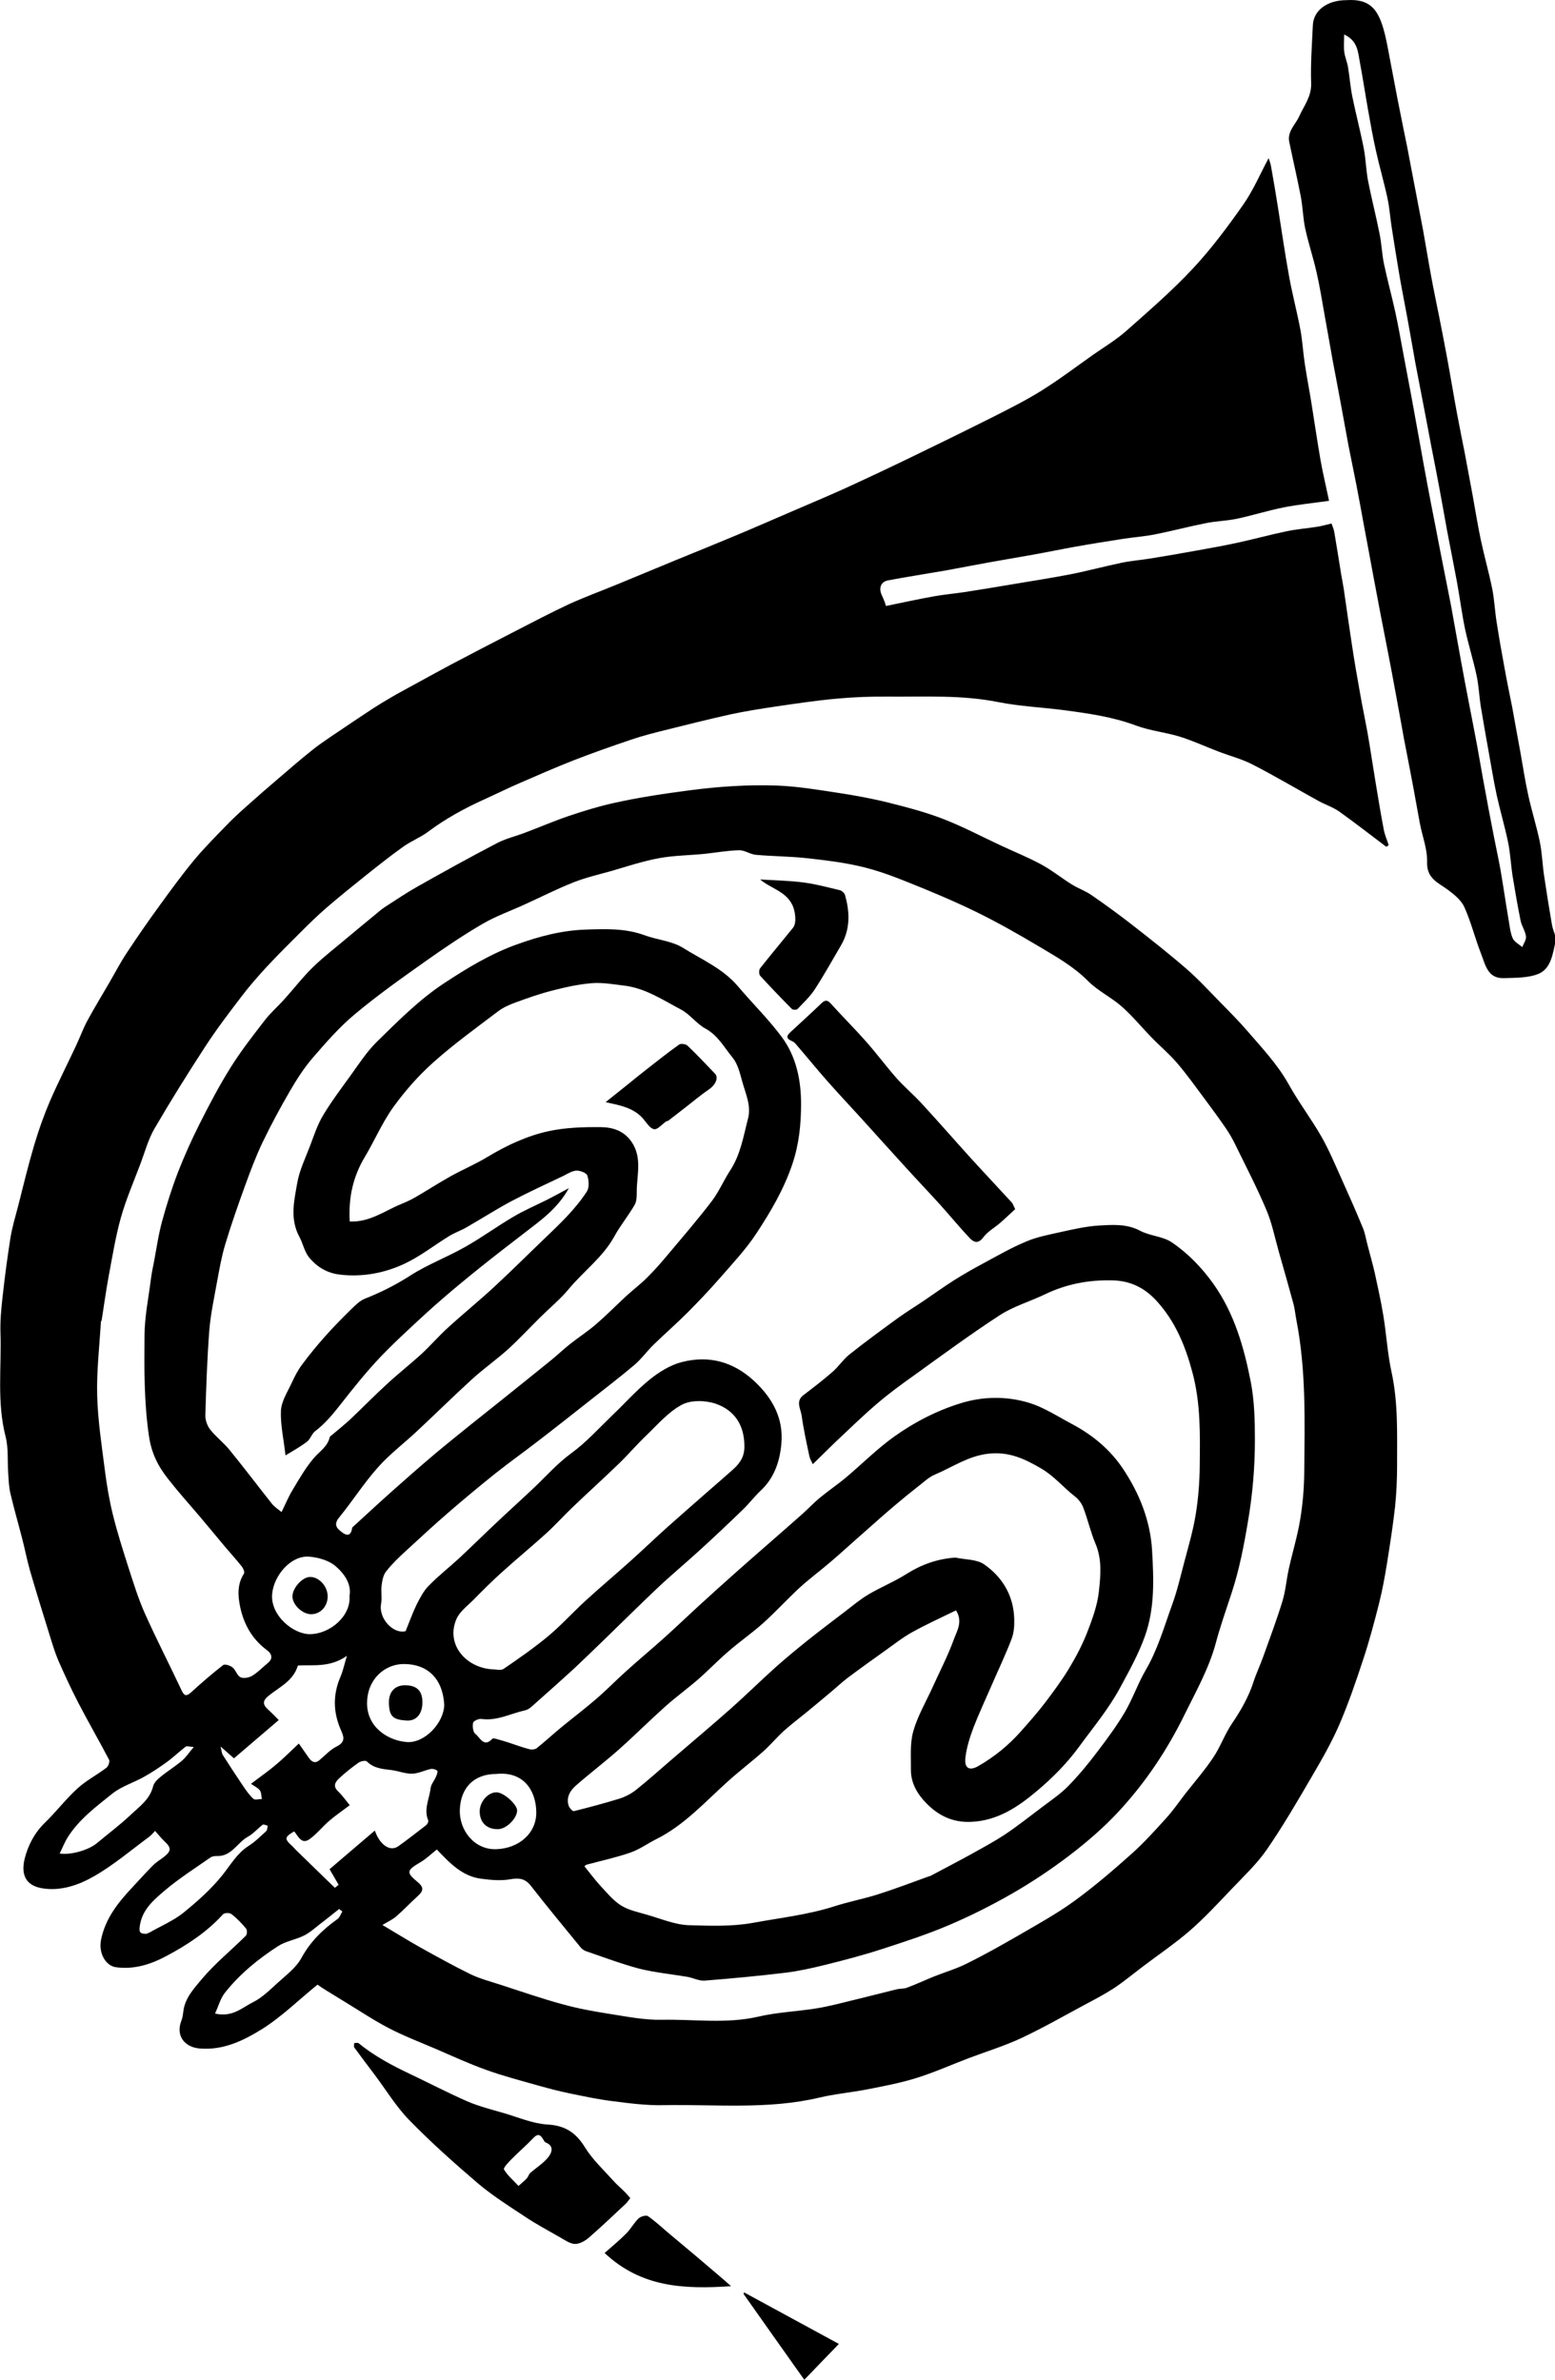 <svg xmlns="http://www.w3.org/2000/svg" xmlns:xlink="http://www.w3.org/1999/xlink" viewBox="0 0 19.732 30.203">
<g>
	<g>
		<path d="M4.029,25.188c-0.24,0.195-0.456,0.409-0.707,0.566
			c-0.234,0.145-0.491,0.271-0.792,0.244c-0.194-0.018-0.301-0.168-0.229-0.35c0.017-0.041,0.021-0.087,0.027-0.131
			c0.023-0.166,0.14-0.287,0.235-0.402c0.166-0.197,0.371-0.363,0.556-0.547c0.017-0.016,0.02-0.072,0.004-0.091
			c-0.056-0.067-0.117-0.132-0.187-0.185c-0.022-0.018-0.089-0.016-0.106,0.003c-0.2,0.221-0.443,0.382-0.702,0.521
			C1.925,24.927,1.708,25,1.471,24.967c-0.132-0.018-0.223-0.184-0.189-0.347c0.053-0.267,0.213-0.47,0.393-0.662
			c0.088-0.095,0.174-0.19,0.265-0.282c0.04-0.041,0.092-0.072,0.138-0.107c0.098-0.078,0.099-0.117,0.007-0.202
			c-0.036-0.034-0.068-0.075-0.117-0.13c-0.021,0.021-0.046,0.053-0.077,0.076c-0.229,0.169-0.449,0.357-0.695,0.498
			c-0.196,0.113-0.424,0.194-0.663,0.154c-0.191-0.033-0.272-0.155-0.221-0.371c0.042-0.171,0.126-0.334,0.261-0.464
			c0.142-0.138,0.263-0.298,0.409-0.431c0.111-0.102,0.249-0.172,0.369-0.264c0.024-0.018,0.045-0.078,0.033-0.101
			c-0.127-0.243-0.265-0.481-0.392-0.726c-0.09-0.174-0.172-0.352-0.25-0.529c-0.045-0.105-0.078-0.217-0.112-0.326
			c-0.085-0.273-0.17-0.547-0.25-0.822c-0.039-0.137-0.065-0.278-0.102-0.417c-0.048-0.187-0.102-0.372-0.146-0.56
			c-0.02-0.084-0.022-0.172-0.028-0.258c-0.011-0.154,0.005-0.315-0.033-0.463c-0.112-0.436-0.051-0.875-0.065-1.313
			c-0.005-0.146,0.008-0.293,0.024-0.438c0.028-0.257,0.062-0.514,0.102-0.769c0.022-0.137,0.063-0.271,0.098-0.406
			c0.065-0.258,0.128-0.517,0.203-0.771c0.056-0.189,0.122-0.376,0.199-0.557c0.104-0.24,0.224-0.474,0.334-0.71
			c0.049-0.103,0.087-0.211,0.141-0.312c0.087-0.161,0.183-0.317,0.274-0.475c0.076-0.13,0.145-0.264,0.228-0.389
			c0.136-0.206,0.276-0.408,0.421-0.607c0.14-0.193,0.281-0.386,0.433-0.57c0.13-0.156,0.273-0.3,0.415-0.446
			c0.08-0.083,0.165-0.161,0.252-0.238c0.137-0.123,0.275-0.243,0.416-0.363C3.68,9.753,3.817,9.636,3.959,9.522
			c0.078-0.063,0.163-0.121,0.247-0.178c0.176-0.119,0.352-0.237,0.529-0.354c0.079-0.051,0.159-0.099,0.24-0.146
			c0.071-0.042,0.144-0.08,0.216-0.12c0.175-0.096,0.35-0.192,0.525-0.286c0.272-0.144,0.545-0.285,0.817-0.425
			c0.23-0.118,0.459-0.239,0.693-0.348C7.425,7.575,7.63,7.5,7.831,7.417c0.251-0.104,0.502-0.208,0.754-0.312
			c0.259-0.106,0.519-0.211,0.776-0.319c0.232-0.097,0.463-0.199,0.694-0.298c0.22-0.095,0.44-0.187,0.659-0.286
			c0.271-0.124,0.541-0.251,0.81-0.381c0.366-0.177,0.73-0.355,1.094-0.538c0.203-0.103,0.408-0.206,0.601-0.327
			c0.224-0.14,0.435-0.3,0.65-0.452c0.144-0.101,0.297-0.192,0.428-0.309c0.288-0.255,0.581-0.509,0.843-0.79
			c0.233-0.25,0.439-0.527,0.636-0.808c0.127-0.181,0.215-0.39,0.322-0.59c0.01,0.031,0.024,0.065,0.03,0.101
			c0.031,0.173,0.061,0.347,0.088,0.521c0.047,0.292,0.088,0.584,0.141,0.874c0.041,0.229,0.102,0.456,0.145,0.685
			c0.026,0.141,0.033,0.286,0.055,0.428c0.024,0.162,0.056,0.323,0.082,0.485c0.04,0.247,0.075,0.494,0.118,0.74
			c0.028,0.16,0.067,0.319,0.108,0.515c-0.204,0.029-0.391,0.047-0.573,0.083c-0.201,0.04-0.396,0.102-0.598,0.145
			c-0.128,0.027-0.261,0.029-0.389,0.055c-0.217,0.043-0.432,0.1-0.648,0.143c-0.132,0.026-0.268,0.036-0.401,0.056
			c-0.207,0.032-0.413,0.065-0.619,0.102c-0.173,0.031-0.346,0.067-0.519,0.098c-0.193,0.035-0.388,0.067-0.581,0.102
			c-0.177,0.032-0.354,0.067-0.531,0.099c-0.246,0.043-0.493,0.081-0.738,0.127c-0.078,0.015-0.112,0.077-0.091,0.154
			c0.013,0.046,0.044,0.088,0.065,0.171c0.203-0.042,0.406-0.086,0.61-0.123c0.129-0.023,0.26-0.034,0.39-0.054
			c0.207-0.032,0.413-0.066,0.619-0.101c0.242-0.041,0.485-0.078,0.726-0.125c0.217-0.043,0.431-0.101,0.647-0.146
			c0.12-0.025,0.243-0.034,0.365-0.054c0.198-0.032,0.396-0.066,0.593-0.102c0.174-0.031,0.347-0.062,0.519-0.1
			c0.208-0.045,0.414-0.102,0.623-0.145c0.124-0.026,0.251-0.035,0.377-0.055c0.056-0.009,0.11-0.024,0.185-0.042
			c0.01,0.028,0.027,0.066,0.035,0.107c0.03,0.178,0.059,0.356,0.087,0.534c0.011,0.064,0.024,0.128,0.034,0.193
			c0.035,0.239,0.068,0.479,0.105,0.718c0.031,0.203,0.065,0.404,0.102,0.606c0.03,0.173,0.067,0.345,0.098,0.519
			c0.036,0.21,0.067,0.421,0.102,0.631c0.032,0.194,0.064,0.388,0.101,0.581c0.013,0.066,0.041,0.129,0.062,0.193
			c-0.011,0.007-0.021,0.014-0.031,0.021c-0.198-0.149-0.393-0.302-0.595-0.446c-0.08-0.057-0.178-0.088-0.265-0.136
			c-0.278-0.153-0.552-0.316-0.834-0.461c-0.137-0.071-0.29-0.11-0.436-0.166c-0.165-0.063-0.326-0.138-0.494-0.19
			c-0.18-0.055-0.371-0.073-0.546-0.138c-0.296-0.111-0.604-0.155-0.912-0.196c-0.281-0.037-0.566-0.049-0.844-0.104
			c-0.466-0.093-0.935-0.065-1.402-0.069c-0.215-0.002-0.431,0.006-0.646,0.026c-0.258,0.023-0.514,0.062-0.77,0.099
			c-0.194,0.029-0.39,0.06-0.581,0.101C8.984,9.13,8.706,9.2,8.429,9.269c-0.143,0.036-0.286,0.072-0.425,0.12
			c-0.245,0.083-0.49,0.169-0.731,0.263C7.039,9.744,6.809,9.845,6.577,9.946c-0.144,0.063-0.285,0.133-0.429,0.198
			c-0.252,0.114-0.494,0.246-0.717,0.413c-0.099,0.074-0.218,0.119-0.317,0.191c-0.164,0.117-0.321,0.242-0.479,0.368
			c-0.165,0.132-0.33,0.265-0.49,0.403c-0.114,0.098-0.222,0.204-0.328,0.31c-0.147,0.146-0.294,0.293-0.436,0.445
			c-0.113,0.123-0.224,0.25-0.325,0.384c-0.156,0.205-0.313,0.411-0.453,0.627c-0.222,0.341-0.438,0.687-0.643,1.039
			c-0.079,0.136-0.121,0.295-0.177,0.444c-0.086,0.228-0.183,0.452-0.249,0.685c-0.068,0.243-0.108,0.495-0.155,0.744
			c-0.034,0.186-0.06,0.373-0.089,0.559c-0.002,0.008-0.01,0.015-0.01,0.023c-0.018,0.31-0.055,0.621-0.047,0.93
			c0.008,0.316,0.057,0.631,0.097,0.945c0.024,0.19,0.056,0.381,0.102,0.568c0.056,0.227,0.127,0.449,0.198,0.672
			c0.063,0.195,0.124,0.393,0.207,0.58c0.147,0.33,0.313,0.65,0.467,0.979c0.036,0.078,0.065,0.076,0.126,0.021
			c0.13-0.119,0.263-0.234,0.402-0.342c0.021-0.016,0.09,0.006,0.12,0.031c0.04,0.033,0.057,0.104,0.1,0.124
			c0.039,0.019,0.109,0.005,0.15-0.02c0.072-0.044,0.132-0.108,0.199-0.163c0.073-0.06,0.039-0.123-0.012-0.16
			c-0.189-0.139-0.295-0.328-0.342-0.552c-0.03-0.144-0.037-0.288,0.049-0.421c0.011-0.018-0.009-0.066-0.028-0.09
			c-0.068-0.086-0.143-0.168-0.214-0.252c-0.106-0.127-0.212-0.254-0.318-0.381c-0.135-0.158-0.274-0.313-0.402-0.477
			c-0.128-0.162-0.213-0.326-0.245-0.553c-0.062-0.428-0.059-0.852-0.055-1.277c0.002-0.237,0.052-0.474,0.081-0.71
			c0.01-0.073,0.024-0.145,0.039-0.217c0.033-0.173,0.057-0.348,0.104-0.518c0.057-0.209,0.123-0.417,0.201-0.62
			c0.081-0.208,0.173-0.412,0.273-0.611c0.123-0.244,0.25-0.487,0.395-0.718c0.13-0.208,0.282-0.403,0.433-0.598
			c0.073-0.096,0.167-0.176,0.248-0.267c0.123-0.136,0.234-0.282,0.365-0.409c0.14-0.136,0.296-0.254,0.444-0.38
			c0.111-0.093,0.224-0.186,0.336-0.278c0.043-0.035,0.083-0.072,0.129-0.102c0.139-0.09,0.277-0.183,0.421-0.264
			c0.331-0.187,0.664-0.371,1.001-0.547c0.114-0.06,0.245-0.09,0.367-0.137c0.181-0.068,0.358-0.145,0.541-0.207
			c0.186-0.063,0.374-0.121,0.565-0.164c0.319-0.072,0.643-0.12,0.969-0.163c0.372-0.049,0.742-0.074,1.114-0.061
			c0.258,0.01,0.515,0.053,0.771,0.092c0.218,0.033,0.436,0.073,0.649,0.126c0.234,0.059,0.47,0.121,0.694,0.208
			c0.251,0.098,0.49,0.225,0.735,0.339c0.167,0.078,0.339,0.147,0.501,0.235c0.137,0.074,0.259,0.173,0.392,0.256
			c0.079,0.049,0.171,0.081,0.248,0.134c0.178,0.123,0.353,0.25,0.523,0.383c0.233,0.182,0.466,0.365,0.689,0.559
			c0.152,0.133,0.291,0.285,0.433,0.43c0.114,0.116,0.229,0.232,0.336,0.356c0.187,0.217,0.384,0.425,0.525,0.68
			c0.125,0.224,0.282,0.431,0.41,0.654c0.101,0.177,0.179,0.366,0.263,0.552c0.092,0.204,0.182,0.408,0.267,0.615
			c0.027,0.067,0.038,0.141,0.057,0.211c0.03,0.119,0.065,0.237,0.092,0.356c0.039,0.18,0.079,0.36,0.109,0.542
			c0.039,0.239,0.053,0.483,0.104,0.717c0.086,0.396,0.069,0.795,0.07,1.194c0,0.169-0.008,0.34-0.025,0.509
			c-0.026,0.236-0.063,0.471-0.1,0.706c-0.028,0.174-0.059,0.348-0.102,0.519c-0.06,0.238-0.123,0.476-0.2,0.709
			c-0.092,0.28-0.188,0.562-0.304,0.832c-0.099,0.229-0.224,0.447-0.35,0.662c-0.183,0.314-0.366,0.629-0.572,0.928
			c-0.126,0.182-0.291,0.337-0.444,0.498c-0.173,0.181-0.342,0.365-0.53,0.529c-0.195,0.169-0.411,0.314-0.617,0.471
			c-0.116,0.088-0.229,0.182-0.35,0.262c-0.117,0.076-0.244,0.143-0.369,0.209c-0.268,0.144-0.531,0.295-0.806,0.424
			c-0.215,0.1-0.444,0.17-0.666,0.254c-0.224,0.085-0.443,0.184-0.671,0.254c-0.202,0.063-0.413,0.102-0.621,0.143
			c-0.201,0.039-0.406,0.057-0.605,0.104c-0.656,0.155-1.322,0.083-1.984,0.096c-0.209,0.004-0.42-0.023-0.629-0.05
			c-0.187-0.022-0.371-0.062-0.556-0.1c-0.132-0.027-0.263-0.062-0.393-0.098c-0.221-0.063-0.443-0.12-0.659-0.198
			c-0.217-0.077-0.428-0.174-0.64-0.266c-0.201-0.086-0.405-0.164-0.6-0.265c-0.191-0.099-0.372-0.221-0.557-0.333
			c-0.082-0.05-0.163-0.1-0.244-0.15C4.095,25.234,4.054,25.206,4.029,25.188z M3.573,19.19c0.05-0.102,0.087-0.193,0.138-0.277
			c0.083-0.139,0.164-0.281,0.268-0.404c0.072-0.086,0.177-0.146,0.205-0.268c0.003-0.012,0.02-0.022,0.031-0.031
			c0.074-0.064,0.153-0.125,0.225-0.192c0.16-0.151,0.314-0.31,0.477-0.458c0.139-0.129,0.289-0.246,0.428-0.373
			c0.115-0.106,0.218-0.226,0.334-0.332c0.192-0.176,0.396-0.341,0.587-0.518c0.219-0.202,0.429-0.412,0.644-0.618
			c0.194-0.186,0.392-0.372,0.538-0.599c0.031-0.05,0.025-0.141,0.005-0.201c-0.012-0.034-0.092-0.064-0.139-0.062
			c-0.059,0.004-0.115,0.042-0.17,0.069c-0.22,0.105-0.441,0.206-0.655,0.319c-0.193,0.103-0.378,0.222-0.568,0.331
			c-0.071,0.041-0.149,0.068-0.219,0.11c-0.19,0.117-0.368,0.258-0.568,0.352c-0.255,0.12-0.534,0.172-0.819,0.139
			c-0.145-0.017-0.267-0.079-0.372-0.194C3.861,15.896,3.85,15.791,3.8,15.699c-0.124-0.228-0.068-0.457-0.029-0.681
			c0.028-0.164,0.104-0.319,0.164-0.477c0.049-0.129,0.092-0.263,0.162-0.381c0.104-0.174,0.226-0.337,0.345-0.501
			c0.109-0.151,0.212-0.312,0.344-0.441c0.268-0.262,0.531-0.529,0.849-0.739c0.293-0.193,0.59-0.373,0.921-0.492
			c0.284-0.103,0.573-0.179,0.875-0.189c0.252-0.009,0.505-0.018,0.749,0.072c0.161,0.059,0.347,0.072,0.487,0.16
			c0.241,0.15,0.51,0.265,0.7,0.491c0.181,0.214,0.383,0.412,0.55,0.636c0.186,0.248,0.248,0.549,0.248,0.853
			c0,0.257-0.025,0.511-0.111,0.766c-0.108,0.319-0.274,0.601-0.454,0.875c-0.135,0.206-0.307,0.388-0.469,0.574
			c-0.131,0.15-0.268,0.294-0.408,0.435c-0.138,0.138-0.285,0.266-0.425,0.402c-0.087,0.084-0.159,0.186-0.251,0.264
			c-0.186,0.157-0.38,0.305-0.571,0.456c-0.212,0.167-0.424,0.335-0.639,0.5c-0.183,0.142-0.371,0.275-0.552,0.419
			c-0.2,0.16-0.396,0.323-0.589,0.49c-0.185,0.16-0.365,0.326-0.545,0.492c-0.09,0.082-0.179,0.168-0.253,0.263
			c-0.036,0.046-0.048,0.117-0.056,0.179c-0.009,0.075,0.008,0.154-0.006,0.228c-0.036,0.192,0.16,0.39,0.311,0.349
			c0.052-0.127,0.089-0.234,0.139-0.336c0.043-0.084,0.088-0.174,0.154-0.24C5.562,20,5.701,19.892,5.83,19.773
			c0.154-0.144,0.304-0.292,0.457-0.436c0.164-0.155,0.331-0.306,0.494-0.46c0.152-0.145,0.291-0.303,0.464-0.43
			c0.192-0.139,0.354-0.32,0.526-0.486c0.158-0.15,0.304-0.316,0.474-0.453c0.119-0.096,0.261-0.184,0.406-0.221
			c0.344-0.089,0.654-0.006,0.921,0.242c0.233,0.218,0.372,0.474,0.343,0.795c-0.02,0.223-0.089,0.432-0.262,0.594
			c-0.079,0.074-0.145,0.162-0.223,0.238c-0.184,0.178-0.37,0.354-0.558,0.525c-0.175,0.16-0.357,0.311-0.529,0.473
			c-0.237,0.225-0.469,0.455-0.703,0.682c-0.119,0.115-0.238,0.23-0.359,0.344c-0.154,0.141-0.311,0.281-0.468,0.42
			c-0.047,0.041-0.096,0.096-0.152,0.107c-0.183,0.041-0.355,0.137-0.554,0.109c-0.033-0.005-0.099,0.025-0.104,0.05
			c-0.009,0.044-0.001,0.118,0.029,0.14c0.059,0.043,0.106,0.18,0.216,0.061c0.007-0.008,0.032-0.002,0.048,0.002
			c0.052,0.014,0.103,0.029,0.153,0.045c0.09,0.029,0.178,0.063,0.269,0.086c0.028,0.008,0.072,0.004,0.094-0.014
			c0.108-0.087,0.211-0.182,0.318-0.27c0.143-0.117,0.291-0.229,0.431-0.35c0.132-0.113,0.253-0.238,0.382-0.354
			c0.155-0.14,0.314-0.273,0.47-0.412c0.151-0.135,0.298-0.276,0.448-0.414c0.164-0.15,0.33-0.3,0.497-0.448
			c0.13-0.116,0.263-0.231,0.395-0.347c0.14-0.123,0.28-0.244,0.42-0.369c0.078-0.068,0.149-0.146,0.23-0.213
			c0.106-0.088,0.223-0.166,0.329-0.255c0.207-0.174,0.399-0.368,0.618-0.524c0.256-0.182,0.539-0.328,0.841-0.421
			c0.281-0.087,0.576-0.091,0.854-0.009c0.2,0.058,0.382,0.181,0.569,0.279c0.255,0.137,0.474,0.32,0.634,0.559
			c0.21,0.313,0.349,0.662,0.371,1.037c0.021,0.364,0.037,0.734-0.092,1.094c-0.082,0.229-0.199,0.438-0.313,0.649
			c-0.146,0.272-0.343,0.506-0.523,0.753c-0.156,0.213-0.339,0.396-0.535,0.561c-0.236,0.198-0.494,0.375-0.832,0.39
			c-0.239,0.011-0.421-0.083-0.572-0.239c-0.109-0.111-0.194-0.252-0.193-0.42c0.002-0.164-0.014-0.336,0.03-0.49
			c0.054-0.193,0.16-0.372,0.244-0.557c0.092-0.204,0.196-0.403,0.272-0.613c0.039-0.106,0.116-0.225,0.026-0.365
			c-0.188,0.092-0.376,0.177-0.556,0.277c-0.124,0.068-0.237,0.16-0.354,0.242c-0.156,0.111-0.312,0.223-0.464,0.337
			c-0.078,0.059-0.149,0.128-0.225,0.19c-0.097,0.082-0.194,0.162-0.292,0.243c-0.099,0.081-0.201,0.158-0.296,0.243
			c-0.09,0.082-0.168,0.178-0.259,0.258c-0.149,0.133-0.31,0.254-0.458,0.389c-0.286,0.258-0.547,0.549-0.9,0.725
			c-0.11,0.055-0.213,0.131-0.328,0.17c-0.181,0.063-0.368,0.103-0.553,0.153c-0.013,0.003-0.023,0.017-0.03,0.021
			c0.069,0.085,0.13,0.167,0.198,0.242c0.084,0.09,0.163,0.189,0.265,0.254c0.094,0.06,0.212,0.084,0.321,0.116
			c0.182,0.051,0.363,0.131,0.547,0.136c0.267,0.007,0.533,0.019,0.807-0.03c0.347-0.064,0.696-0.102,1.034-0.21
			c0.179-0.058,0.364-0.093,0.544-0.149c0.218-0.069,0.433-0.151,0.649-0.229c0.012-0.004,0.023-0.006,0.034-0.012
			c0.165-0.088,0.331-0.174,0.495-0.264c0.147-0.082,0.297-0.162,0.437-0.254c0.161-0.107,0.314-0.229,0.47-0.346
			c0.114-0.087,0.236-0.168,0.337-0.271c0.132-0.134,0.253-0.281,0.367-0.432c0.125-0.164,0.248-0.33,0.353-0.508
			c0.1-0.17,0.164-0.36,0.263-0.531c0.155-0.264,0.236-0.555,0.339-0.838c0.063-0.173,0.104-0.354,0.151-0.531
			c0.053-0.201,0.113-0.403,0.146-0.609c0.033-0.202,0.049-0.41,0.051-0.615c0.004-0.396,0.013-0.791-0.092-1.184
			c-0.09-0.339-0.218-0.65-0.455-0.91c-0.147-0.161-0.324-0.254-0.552-0.261c-0.305-0.009-0.591,0.045-0.865,0.177
			c-0.189,0.091-0.397,0.151-0.572,0.264c-0.372,0.242-0.73,0.506-1.091,0.766c-0.159,0.113-0.318,0.229-0.467,0.357
			c-0.184,0.157-0.356,0.326-0.533,0.492c-0.09,0.086-0.177,0.174-0.283,0.277c-0.016-0.036-0.037-0.068-0.044-0.104
			c-0.036-0.172-0.074-0.342-0.098-0.516c-0.012-0.084-0.08-0.18,0.025-0.258c0.126-0.096,0.25-0.191,0.369-0.295
			c0.077-0.068,0.136-0.159,0.217-0.223c0.2-0.159,0.407-0.31,0.613-0.46c0.104-0.075,0.212-0.141,0.317-0.212
			c0.131-0.088,0.26-0.182,0.394-0.267c0.119-0.075,0.242-0.145,0.367-0.212c0.181-0.098,0.36-0.201,0.55-0.28
			c0.134-0.057,0.281-0.085,0.425-0.117c0.164-0.036,0.329-0.075,0.496-0.085c0.176-0.01,0.354-0.024,0.524,0.067
			c0.125,0.066,0.286,0.069,0.4,0.146c0.207,0.14,0.383,0.323,0.529,0.528c0.264,0.372,0.387,0.802,0.473,1.24
			c0.047,0.241,0.053,0.494,0.053,0.741c0,0.346-0.029,0.689-0.088,1.034c-0.052,0.31-0.11,0.612-0.208,0.909
			c-0.069,0.21-0.143,0.42-0.2,0.633c-0.087,0.324-0.25,0.611-0.396,0.908c-0.222,0.453-0.498,0.865-0.838,1.232
			c-0.188,0.203-0.4,0.385-0.619,0.553c-0.233,0.178-0.479,0.342-0.733,0.488c-0.258,0.148-0.526,0.283-0.801,0.4
			c-0.275,0.117-0.562,0.211-0.847,0.303c-0.237,0.077-0.479,0.141-0.722,0.201c-0.166,0.041-0.335,0.079-0.506,0.1
			c-0.34,0.041-0.682,0.073-1.023,0.1c-0.07,0.006-0.144-0.033-0.216-0.047c-0.206-0.035-0.416-0.055-0.617-0.105
			c-0.229-0.061-0.452-0.146-0.678-0.223c-0.024-0.01-0.05-0.027-0.066-0.049c-0.211-0.258-0.423-0.514-0.627-0.776
			c-0.074-0.096-0.15-0.106-0.265-0.086c-0.119,0.021-0.247,0.009-0.369-0.007c-0.243-0.032-0.401-0.203-0.562-0.371
			c-0.071,0.056-0.133,0.118-0.207,0.161c-0.176,0.103-0.184,0.13-0.041,0.248c0.086,0.071,0.083,0.114,0,0.188
			c-0.091,0.082-0.174,0.172-0.267,0.252c-0.046,0.041-0.104,0.066-0.175,0.109c0.181,0.107,0.329,0.2,0.481,0.285
			c0.21,0.117,0.421,0.234,0.637,0.34c0.12,0.058,0.253,0.092,0.381,0.134c0.262,0.085,0.521,0.175,0.786,0.247
			c0.193,0.054,0.392,0.09,0.589,0.121c0.224,0.035,0.449,0.081,0.674,0.076c0.405-0.008,0.813,0.054,1.219-0.039
			c0.242-0.057,0.496-0.066,0.743-0.106c0.148-0.024,0.296-0.063,0.442-0.099c0.19-0.045,0.381-0.096,0.571-0.142
			c0.043-0.011,0.092-0.005,0.133-0.021c0.116-0.043,0.229-0.096,0.345-0.143c0.137-0.055,0.28-0.096,0.411-0.162
			c0.225-0.111,0.443-0.234,0.66-0.359c0.238-0.139,0.48-0.271,0.703-0.433c0.255-0.185,0.496-0.392,0.731-0.602
			c0.157-0.14,0.299-0.298,0.44-0.454c0.089-0.098,0.165-0.209,0.246-0.314c0.118-0.15,0.244-0.295,0.35-0.454
			c0.092-0.137,0.147-0.298,0.239-0.433c0.111-0.164,0.208-0.332,0.27-0.521c0.036-0.112,0.088-0.221,0.128-0.333
			c0.083-0.232,0.17-0.463,0.242-0.699c0.04-0.132,0.05-0.273,0.08-0.408c0.046-0.208,0.109-0.413,0.144-0.623
			c0.033-0.198,0.05-0.401,0.052-0.603c0.006-0.646,0.025-1.294-0.1-1.934c-0.013-0.068-0.019-0.138-0.037-0.205
			c-0.06-0.221-0.123-0.441-0.186-0.662c-0.05-0.176-0.085-0.358-0.156-0.526c-0.119-0.283-0.261-0.556-0.396-0.832
			c-0.034-0.071-0.074-0.14-0.118-0.205c-0.083-0.121-0.17-0.24-0.257-0.357c-0.119-0.159-0.234-0.322-0.363-0.473
			c-0.099-0.116-0.218-0.215-0.324-0.325c-0.127-0.13-0.242-0.272-0.378-0.392c-0.134-0.118-0.303-0.198-0.428-0.324
			c-0.188-0.189-0.416-0.316-0.64-0.449c-0.257-0.153-0.519-0.301-0.787-0.432c-0.286-0.139-0.58-0.262-0.876-0.38
			c-0.193-0.078-0.392-0.15-0.595-0.196c-0.226-0.052-0.458-0.079-0.688-0.104c-0.209-0.022-0.42-0.022-0.629-0.041
			c-0.072-0.006-0.143-0.06-0.214-0.058c-0.147,0.003-0.294,0.031-0.441,0.046c-0.192,0.019-0.388,0.02-0.577,0.055
			c-0.205,0.038-0.404,0.105-0.605,0.163c-0.161,0.045-0.326,0.083-0.481,0.145c-0.212,0.084-0.415,0.188-0.623,0.282
			c-0.176,0.081-0.361,0.146-0.527,0.243c-0.245,0.143-0.48,0.302-0.712,0.466c-0.311,0.22-0.622,0.44-0.913,0.684
			c-0.195,0.163-0.365,0.359-0.532,0.552c-0.109,0.127-0.202,0.272-0.287,0.418c-0.124,0.214-0.242,0.432-0.349,0.655
			c-0.087,0.182-0.157,0.372-0.226,0.561c-0.088,0.244-0.174,0.488-0.248,0.736c-0.046,0.152-0.073,0.311-0.102,0.467
			c-0.037,0.206-0.082,0.412-0.099,0.619c-0.027,0.358-0.04,0.72-0.05,1.079c-0.002,0.061,0.024,0.134,0.062,0.182
			c0.073,0.093,0.171,0.166,0.245,0.258c0.182,0.223,0.354,0.451,0.532,0.676C3.483,19.127,3.535,19.159,3.573,19.19z M4.438,15.503
			c0.253,0.01,0.439-0.133,0.646-0.219c0.065-0.027,0.131-0.056,0.192-0.092c0.148-0.086,0.293-0.18,0.443-0.264
			c0.152-0.084,0.313-0.152,0.462-0.242c0.244-0.147,0.502-0.269,0.777-0.329c0.215-0.047,0.442-0.054,0.664-0.052
			c0.152,0.001,0.3,0.046,0.397,0.194c0.131,0.2,0.061,0.414,0.061,0.623c0,0.057,0,0.123-0.026,0.168
			c-0.079,0.138-0.182,0.262-0.258,0.401c-0.146,0.266-0.392,0.443-0.581,0.671c-0.105,0.127-0.236,0.234-0.354,0.351
			c-0.138,0.136-0.27,0.279-0.412,0.409c-0.148,0.133-0.313,0.249-0.46,0.383c-0.237,0.217-0.465,0.441-0.699,0.66
			c-0.164,0.154-0.347,0.291-0.495,0.459c-0.177,0.198-0.321,0.426-0.49,0.633c-0.081,0.098-0.026,0.145,0.042,0.195
			c0.073,0.053,0.11,0.021,0.122-0.061c0.002-0.01,0.017-0.018,0.025-0.027c0.155-0.141,0.309-0.285,0.465-0.424
			c0.184-0.164,0.367-0.325,0.555-0.484c0.153-0.129,0.311-0.254,0.467-0.381c0.132-0.105,0.265-0.211,0.396-0.316
			c0.205-0.165,0.411-0.329,0.616-0.496c0.082-0.066,0.159-0.141,0.242-0.206c0.107-0.085,0.224-0.16,0.327-0.249
			c0.131-0.113,0.253-0.237,0.38-0.355c0.088-0.081,0.184-0.153,0.268-0.237c0.093-0.092,0.18-0.191,0.264-0.292
			c0.188-0.224,0.379-0.445,0.556-0.677c0.093-0.122,0.153-0.266,0.237-0.395c0.131-0.201,0.167-0.432,0.225-0.656
			c0.043-0.163-0.032-0.317-0.074-0.472c-0.029-0.105-0.057-0.223-0.124-0.304c-0.105-0.127-0.184-0.28-0.343-0.366
			c-0.114-0.062-0.196-0.182-0.311-0.242c-0.231-0.122-0.455-0.273-0.725-0.304c-0.135-0.016-0.272-0.041-0.405-0.03
			c-0.171,0.014-0.34,0.052-0.506,0.095c-0.157,0.04-0.313,0.095-0.465,0.151c-0.077,0.028-0.156,0.063-0.221,0.113
			c-0.277,0.21-0.561,0.415-0.819,0.646c-0.188,0.167-0.358,0.361-0.506,0.565c-0.141,0.195-0.237,0.423-0.361,0.631
			C4.48,14.931,4.42,15.198,4.438,15.503z M12.123,19.768c0.123,0.027,0.27,0.02,0.365,0.086c0.233,0.162,0.374,0.398,0.382,0.693
			c0.003,0.086-0.004,0.177-0.034,0.255c-0.078,0.204-0.173,0.402-0.26,0.603c-0.075,0.174-0.156,0.346-0.224,0.522
			c-0.045,0.121-0.086,0.248-0.101,0.376c-0.018,0.139,0.049,0.178,0.167,0.109c0.199-0.115,0.378-0.26,0.531-0.432
			c0.107-0.121,0.215-0.242,0.313-0.371c0.108-0.143,0.215-0.287,0.307-0.44c0.087-0.145,0.166-0.296,0.227-0.452
			c0.065-0.168,0.129-0.342,0.148-0.518c0.022-0.199,0.042-0.406-0.042-0.605c-0.063-0.15-0.099-0.311-0.157-0.463
			c-0.02-0.053-0.061-0.104-0.105-0.139c-0.146-0.113-0.26-0.256-0.427-0.354c-0.216-0.127-0.414-0.218-0.674-0.188
			c-0.253,0.029-0.452,0.17-0.674,0.264c-0.08,0.033-0.146,0.099-0.216,0.152c-0.1,0.078-0.197,0.158-0.294,0.24
			c-0.132,0.111-0.261,0.227-0.391,0.342c-0.141,0.123-0.278,0.25-0.42,0.371c-0.131,0.113-0.271,0.216-0.398,0.332
			c-0.157,0.145-0.302,0.305-0.461,0.448c-0.141,0.126-0.298,0.235-0.44,0.358c-0.132,0.113-0.252,0.239-0.383,0.354
			c-0.136,0.118-0.283,0.225-0.418,0.345c-0.2,0.179-0.391,0.37-0.591,0.548c-0.178,0.158-0.367,0.301-0.545,0.457
			c-0.073,0.064-0.126,0.15-0.092,0.256c0.009,0.029,0.051,0.074,0.067,0.069c0.192-0.048,0.384-0.099,0.573-0.157
			c0.074-0.023,0.148-0.061,0.209-0.108c0.154-0.122,0.3-0.254,0.449-0.382c0.255-0.219,0.513-0.436,0.765-0.659
			c0.191-0.17,0.374-0.351,0.565-0.522c0.129-0.115,0.263-0.225,0.398-0.334c0.157-0.125,0.317-0.246,0.478-0.369
			c0.098-0.074,0.193-0.156,0.3-0.219c0.159-0.094,0.333-0.164,0.489-0.264C11.699,19.854,11.896,19.784,12.123,19.768z
			 M6.282,21.188c0.014,0,0.076,0.016,0.111-0.009c0.193-0.132,0.387-0.267,0.566-0.416c0.167-0.14,0.313-0.303,0.474-0.45
			c0.186-0.17,0.379-0.332,0.566-0.5c0.157-0.141,0.309-0.287,0.466-0.428c0.177-0.158,0.356-0.314,0.535-0.471
			c0.099-0.086,0.198-0.172,0.296-0.259c0.085-0.076,0.147-0.155,0.15-0.286c0.004-0.276-0.121-0.471-0.368-0.555
			c-0.13-0.043-0.313-0.047-0.427,0.015c-0.173,0.093-0.31,0.255-0.455,0.394c-0.118,0.113-0.224,0.238-0.342,0.352
			c-0.194,0.188-0.395,0.369-0.591,0.557c-0.112,0.107-0.216,0.223-0.331,0.328c-0.188,0.17-0.383,0.331-0.57,0.5
			c-0.121,0.109-0.237,0.225-0.352,0.342c-0.078,0.079-0.178,0.152-0.219,0.248C5.651,20.88,5.926,21.184,6.282,21.188z
			 M4.756,23.233c0.016,0.037,0.021,0.053,0.028,0.066c0.072,0.141,0.182,0.195,0.271,0.132c0.12-0.086,0.237-0.177,0.354-0.268
			c0.015-0.013,0.031-0.044,0.025-0.059c-0.06-0.142,0.015-0.274,0.03-0.409C5.47,22.645,5.511,22.6,5.532,22.55
			c0.011-0.024,0.026-0.067,0.018-0.075c-0.02-0.019-0.058-0.029-0.084-0.024c-0.08,0.017-0.157,0.058-0.236,0.06
			c-0.084,0.002-0.169-0.033-0.254-0.045c-0.115-0.014-0.23-0.02-0.321-0.111c-0.016-0.016-0.08-0.003-0.107,0.017
			c-0.087,0.062-0.17,0.128-0.247,0.2c-0.047,0.045-0.079,0.098-0.012,0.162c0.058,0.055,0.103,0.121,0.149,0.177
			c-0.094,0.071-0.181,0.13-0.26,0.198c-0.085,0.073-0.156,0.164-0.246,0.23c-0.106,0.078-0.146-0.034-0.199-0.096
			c-0.125,0.073-0.127,0.096-0.021,0.19c0.016,0.015,0.028,0.031,0.043,0.046c0.164,0.16,0.329,0.32,0.494,0.48
			c0.016-0.012,0.031-0.025,0.048-0.038c-0.038-0.065-0.075-0.13-0.115-0.198C4.361,23.569,4.554,23.406,4.756,23.233z
			 M3.792,22.128c0.045,0.063,0.084,0.122,0.125,0.179c0.034,0.047,0.074,0.082,0.134,0.034c0.073-0.06,0.139-0.136,0.222-0.176
			c0.124-0.062,0.084-0.136,0.047-0.222c-0.094-0.221-0.095-0.441,0.001-0.664c0.032-0.074,0.048-0.154,0.081-0.264
			c-0.218,0.153-0.427,0.111-0.622,0.123c-0.057,0.193-0.228,0.27-0.363,0.377c-0.081,0.064-0.094,0.111-0.014,0.183
			c0.049,0.043,0.093,0.091,0.134,0.132c-0.2,0.172-0.384,0.329-0.568,0.486c-0.054-0.047-0.104-0.092-0.17-0.15
			c0.012,0.047,0.013,0.082,0.028,0.107c0.083,0.131,0.169,0.262,0.256,0.391c0.04,0.059,0.081,0.119,0.133,0.166
			c0.02,0.018,0.071,0.002,0.107,0.002c-0.008-0.037-0.005-0.081-0.025-0.109c-0.023-0.033-0.067-0.051-0.113-0.084
			c0.127-0.096,0.228-0.166,0.321-0.246C3.6,22.315,3.686,22.227,3.792,22.128z M5.637,21.632c-0.021-0.335-0.218-0.515-0.517-0.513
			c-0.236,0.002-0.46,0.19-0.462,0.494c-0.003,0.306,0.263,0.478,0.504,0.496C5.389,22.127,5.636,21.864,5.637,21.632z
			 M4.435,20.256c0.027-0.145-0.057-0.277-0.179-0.381c-0.085-0.072-0.22-0.11-0.335-0.119c-0.23-0.016-0.448,0.239-0.468,0.477
			c-0.021,0.271,0.268,0.508,0.48,0.507C4.191,20.737,4.455,20.508,4.435,20.256z M6.298,22.514c-0.284,0-0.454,0.176-0.463,0.455
			c-0.009,0.264,0.188,0.51,0.462,0.5c0.291-0.009,0.516-0.207,0.508-0.479C6.798,22.723,6.645,22.479,6.298,22.514z M2.459,22.172
			c-0.057-0.003-0.089-0.016-0.103-0.004c-0.082,0.063-0.156,0.135-0.239,0.195c-0.094,0.068-0.191,0.133-0.292,0.189
			c-0.132,0.074-0.285,0.12-0.401,0.213c-0.203,0.163-0.417,0.322-0.561,0.547c-0.041,0.064-0.069,0.137-0.106,0.212
			c0.146,0.022,0.37-0.046,0.471-0.13c0.142-0.119,0.29-0.229,0.424-0.355c0.112-0.107,0.249-0.199,0.291-0.368
			c0.011-0.046,0.056-0.089,0.094-0.12c0.088-0.072,0.186-0.132,0.272-0.205C2.359,22.303,2.398,22.244,2.459,22.172z M1.859,24.543
			c0.008-0.004,0.026-0.01,0.043-0.019c0.142-0.081,0.296-0.146,0.421-0.245c0.179-0.145,0.353-0.299,0.496-0.477
			c0.106-0.131,0.186-0.279,0.335-0.374c0.082-0.052,0.151-0.122,0.224-0.188c0.015-0.014,0.013-0.045,0.02-0.068
			c-0.022-0.006-0.053-0.022-0.064-0.014c-0.065,0.049-0.119,0.115-0.189,0.153c-0.135,0.075-0.206,0.251-0.392,0.245
			c-0.027-0.001-0.061,0.003-0.082,0.018c-0.196,0.137-0.399,0.266-0.581,0.42c-0.139,0.119-0.286,0.24-0.316,0.449
			C1.762,24.526,1.776,24.543,1.859,24.543z M2.729,25.555c0.22,0.051,0.341-0.074,0.476-0.141c0.116-0.057,0.215-0.154,0.313-0.244
			c0.109-0.1,0.237-0.193,0.306-0.319c0.113-0.208,0.271-0.362,0.458-0.495c0.029-0.02,0.041-0.063,0.062-0.096
			c-0.014-0.012-0.027-0.021-0.041-0.032C4.22,24.293,4.14,24.36,4.057,24.422c-0.064,0.051-0.127,0.107-0.199,0.143
			c-0.106,0.053-0.231,0.071-0.329,0.134c-0.253,0.163-0.486,0.354-0.675,0.592C2.798,25.362,2.773,25.458,2.729,25.555z"/>
		<path d="M17.084,0.002c0.28-0.018,0.392,0.094,0.47,0.36
			c0.046,0.16,0.07,0.327,0.103,0.492c0.035,0.176,0.066,0.354,0.102,0.53c0.032,0.165,0.067,0.329,0.1,0.494
			c0.034,0.176,0.066,0.354,0.101,0.53c0.032,0.173,0.067,0.346,0.099,0.519c0.035,0.193,0.066,0.388,0.102,0.581
			c0.031,0.169,0.066,0.337,0.1,0.505c0.034,0.172,0.068,0.345,0.1,0.518c0.044,0.238,0.083,0.476,0.127,0.713
			c0.031,0.169,0.066,0.337,0.099,0.506c0.034,0.181,0.067,0.362,0.101,0.543c0.034,0.186,0.063,0.372,0.102,0.556
			c0.044,0.208,0.103,0.414,0.145,0.622c0.028,0.137,0.033,0.277,0.055,0.415c0.031,0.199,0.065,0.396,0.102,0.594
			c0.03,0.169,0.066,0.337,0.099,0.506c0.034,0.185,0.066,0.371,0.101,0.556c0.033,0.186,0.061,0.372,0.102,0.556
			c0.043,0.196,0.104,0.388,0.145,0.584c0.029,0.14,0.033,0.285,0.054,0.427c0.031,0.21,0.065,0.421,0.101,0.631
			c0.013,0.073,0.06,0.15,0.044,0.214c-0.034,0.151-0.057,0.338-0.212,0.404c-0.134,0.056-0.296,0.051-0.446,0.056
			c-0.203,0.006-0.232-0.172-0.286-0.309c-0.076-0.194-0.126-0.4-0.211-0.59c-0.038-0.086-0.124-0.158-0.202-0.216
			c-0.126-0.095-0.279-0.145-0.272-0.358c0.005-0.164-0.061-0.329-0.092-0.493c-0.035-0.185-0.066-0.371-0.102-0.556
			c-0.032-0.173-0.067-0.346-0.1-0.519c-0.034-0.185-0.066-0.371-0.101-0.556c-0.032-0.177-0.066-0.354-0.1-0.531
			c-0.033-0.173-0.067-0.346-0.101-0.519c-0.033-0.177-0.066-0.354-0.1-0.531c-0.034-0.181-0.066-0.362-0.101-0.543
			c-0.033-0.181-0.066-0.362-0.101-0.543c-0.032-0.165-0.067-0.329-0.099-0.493c-0.035-0.185-0.067-0.371-0.102-0.556
			c-0.032-0.177-0.067-0.354-0.1-0.531c-0.034-0.189-0.066-0.379-0.101-0.568c-0.032-0.181-0.061-0.363-0.102-0.543
			c-0.042-0.188-0.104-0.371-0.145-0.56c-0.028-0.132-0.03-0.269-0.055-0.401c-0.045-0.233-0.099-0.465-0.147-0.697
			c-0.027-0.133,0.077-0.217,0.125-0.322c0.061-0.136,0.158-0.253,0.153-0.421c-0.009-0.244,0.01-0.489,0.021-0.733
			C16.665,0.132,16.842,0.002,17.084,0.002z M17.056,0.438c0,0.089-0.007,0.156,0.002,0.221c0.008,0.064,0.036,0.126,0.047,0.19
			c0.021,0.125,0.03,0.253,0.055,0.377c0.045,0.221,0.103,0.439,0.146,0.66c0.026,0.137,0.028,0.278,0.055,0.415
			c0.044,0.225,0.102,0.447,0.146,0.672c0.025,0.124,0.029,0.253,0.055,0.377c0.044,0.208,0.101,0.414,0.146,0.622
			c0.039,0.176,0.068,0.354,0.102,0.53c0.033,0.177,0.067,0.354,0.1,0.531c0.034,0.186,0.067,0.371,0.101,0.556
			c0.033,0.185,0.066,0.371,0.101,0.556c0.032,0.173,0.066,0.345,0.1,0.518s0.066,0.346,0.101,0.519
			c0.032,0.168,0.068,0.336,0.1,0.505c0.043,0.233,0.083,0.467,0.126,0.7c0.032,0.177,0.066,0.354,0.1,0.531
			c0.033,0.173,0.068,0.346,0.1,0.519c0.035,0.189,0.066,0.379,0.102,0.568c0.032,0.177,0.065,0.354,0.1,0.53
			c0.032,0.169,0.069,0.337,0.1,0.506c0.036,0.21,0.066,0.421,0.102,0.631c0.014,0.08,0.021,0.164,0.053,0.237
			c0.021,0.046,0.079,0.075,0.121,0.111c0.017-0.046,0.053-0.094,0.047-0.136c-0.009-0.068-0.054-0.13-0.068-0.198
			c-0.038-0.188-0.071-0.378-0.102-0.568c-0.022-0.142-0.028-0.287-0.057-0.427c-0.041-0.2-0.1-0.397-0.144-0.597
			c-0.039-0.18-0.068-0.362-0.101-0.543c-0.034-0.193-0.069-0.387-0.101-0.581c-0.021-0.134-0.026-0.271-0.055-0.402
			c-0.042-0.196-0.103-0.388-0.145-0.584c-0.041-0.196-0.066-0.396-0.102-0.593c-0.04-0.217-0.084-0.434-0.125-0.65
			c-0.034-0.185-0.066-0.371-0.101-0.556c-0.032-0.173-0.066-0.345-0.1-0.518c-0.034-0.177-0.066-0.354-0.101-0.531
			c-0.033-0.173-0.067-0.346-0.1-0.519c-0.034-0.189-0.066-0.379-0.101-0.568c-0.032-0.177-0.068-0.354-0.099-0.531
			c-0.036-0.21-0.069-0.42-0.102-0.631c-0.02-0.125-0.027-0.253-0.055-0.377c-0.043-0.2-0.101-0.397-0.145-0.597
			c-0.039-0.171-0.069-0.345-0.1-0.518c-0.036-0.202-0.066-0.404-0.104-0.605C17.231,0.66,17.23,0.517,17.056,0.438z"/>
		<path d="M7.998,27.897c-0.023,0.029-0.04,0.057-0.063,0.077
			c-0.154,0.144-0.307,0.29-0.466,0.428c-0.048,0.041-0.118,0.079-0.177,0.077c-0.064-0.004-0.13-0.053-0.191-0.087
			c-0.149-0.085-0.302-0.167-0.445-0.263c-0.2-0.132-0.405-0.262-0.588-0.416c-0.302-0.258-0.599-0.523-0.876-0.807
			c-0.167-0.172-0.294-0.383-0.439-0.576c-0.086-0.113-0.173-0.229-0.257-0.344c-0.009-0.013-0.001-0.037-0.001-0.057
			c0.019,0.001,0.044-0.007,0.056,0.003c0.199,0.162,0.422,0.281,0.652,0.39c0.243,0.115,0.481,0.24,0.728,0.348
			c0.149,0.064,0.31,0.104,0.467,0.15c0.181,0.053,0.361,0.131,0.545,0.143c0.229,0.012,0.366,0.104,0.483,0.295
			c0.096,0.154,0.235,0.283,0.358,0.42c0.046,0.052,0.1,0.096,0.148,0.145C7.954,27.844,7.973,27.87,7.998,27.897z M6.579,27.743
			c0.045-0.04,0.078-0.066,0.107-0.098c0.018-0.02,0.024-0.051,0.044-0.068c0.075-0.066,0.165-0.121,0.227-0.199
			c0.041-0.051,0.082-0.141-0.031-0.186c-0.017-0.007-0.027-0.029-0.037-0.047c-0.039-0.064-0.074-0.061-0.125-0.007
			c-0.085,0.09-0.18,0.171-0.267,0.259c-0.041,0.042-0.113,0.115-0.102,0.136C6.438,27.608,6.51,27.667,6.579,27.743z"/>
		<path d="M7.672,28.594c0.094-0.083,0.188-0.16,0.275-0.248
			c0.058-0.058,0.098-0.135,0.156-0.191c0.026-0.025,0.096-0.045,0.119-0.029c0.103,0.072,0.194,0.16,0.291,0.24
			c0.105,0.088,0.211,0.176,0.315,0.264c0.097,0.082,0.192,0.164,0.288,0.245c0.045,0.038,0.09,0.077,0.161,0.14
			C8.679,29.055,8.139,29.032,7.672,28.594z"/>
		<path d="M10.206,30.203c-0.27-0.381-0.521-0.735-0.771-1.09
			c0.002-0.007,0.005-0.013,0.007-0.019c0.396,0.215,0.791,0.43,1.203,0.654C10.5,29.898,10.355,30.047,10.206,30.203z"/>
		<path d="M12.882,15.346c-0.061,0.055-0.123,0.116-0.188,0.172
			c-0.072,0.063-0.161,0.111-0.216,0.185c-0.066,0.089-0.123,0.064-0.175,0.008c-0.131-0.139-0.252-0.287-0.38-0.429
			c-0.139-0.153-0.281-0.302-0.42-0.455c-0.193-0.211-0.384-0.424-0.576-0.636c-0.142-0.156-0.285-0.308-0.424-0.465
			c-0.141-0.16-0.274-0.324-0.413-0.485c-0.013-0.015-0.032-0.024-0.051-0.033c-0.076-0.034-0.047-0.073-0.006-0.111
			c0.13-0.121,0.262-0.24,0.39-0.363c0.048-0.047,0.077-0.044,0.121,0.005c0.148,0.164,0.306,0.321,0.452,0.487
			c0.132,0.149,0.25,0.31,0.381,0.458c0.099,0.111,0.213,0.207,0.313,0.315c0.213,0.231,0.419,0.468,0.63,0.701
			c0.172,0.189,0.348,0.375,0.52,0.563C12.855,15.28,12.861,15.306,12.882,15.346z"/>
		<path d="M3.623,18.471c-0.023-0.205-0.066-0.389-0.058-0.57
			c0.007-0.119,0.084-0.237,0.138-0.353c0.037-0.081,0.079-0.163,0.133-0.233c0.092-0.125,0.191-0.244,0.294-0.36
			c0.104-0.117,0.215-0.229,0.327-0.339c0.053-0.051,0.108-0.108,0.174-0.134c0.203-0.08,0.393-0.176,0.578-0.295
			c0.219-0.14,0.467-0.233,0.694-0.362c0.209-0.118,0.404-0.261,0.612-0.383c0.138-0.082,0.287-0.145,0.43-0.217
			c0.083-0.042,0.165-0.087,0.274-0.146c-0.146,0.261-0.353,0.406-0.553,0.56c-0.19,0.146-0.381,0.293-0.568,0.443
			c-0.162,0.13-0.323,0.262-0.479,0.397c-0.153,0.132-0.302,0.27-0.449,0.408c-0.116,0.108-0.231,0.218-0.34,0.332
			c-0.183,0.193-0.348,0.4-0.512,0.609C4.229,17.942,4.125,18.069,4,18.163c-0.043,0.031-0.06,0.1-0.103,0.133
			C3.814,18.36,3.721,18.411,3.623,18.471z"/>
		<path d="M9.646,11.162c0.182,0.011,0.363,0.014,0.543,0.037
			c0.158,0.02,0.313,0.062,0.468,0.099c0.026,0.006,0.06,0.037,0.066,0.063c0.063,0.22,0.067,0.437-0.054,0.642
			c-0.109,0.186-0.214,0.375-0.331,0.555c-0.06,0.091-0.142,0.168-0.218,0.248c-0.012,0.013-0.06,0.012-0.072-0.001
			c-0.137-0.138-0.271-0.278-0.402-0.421c-0.016-0.018-0.017-0.073-0.002-0.093c0.137-0.174,0.279-0.343,0.418-0.515
			c0.053-0.064,0.027-0.218-0.006-0.287C9.971,11.309,9.782,11.278,9.646,11.162z"/>
		<path d="M7.685,13.988c0.106-0.085,0.198-0.159,0.29-0.232
			c0.07-0.057,0.141-0.115,0.213-0.171c0.142-0.111,0.283-0.224,0.43-0.328c0.021-0.016,0.084-0.007,0.105,0.013
			c0.121,0.115,0.235,0.236,0.35,0.357c0.049,0.051,0.005,0.143-0.074,0.197c-0.101,0.068-0.193,0.147-0.29,0.222
			c-0.077,0.06-0.154,0.119-0.231,0.179c-0.006,0.004-0.018,0.002-0.023,0.006c-0.053,0.036-0.11,0.108-0.155,0.1
			c-0.053-0.009-0.097-0.084-0.14-0.134C8.036,14.055,7.861,14.028,7.685,13.988z"/>
		<path d="M5.36,21.606c0,0.145-0.077,0.239-0.202,0.23
			c-0.167-0.01-0.221-0.048-0.223-0.229c-0.001-0.135,0.077-0.218,0.2-0.218C5.288,21.387,5.361,21.458,5.36,21.606z"/>
		<path d="M4.158,20.261c0,0.125-0.09,0.224-0.207,0.226
			c-0.109,0.002-0.236-0.115-0.24-0.221c-0.004-0.109,0.127-0.255,0.227-0.252C4.053,20.016,4.158,20.135,4.158,20.261z"/>
		<path d="M6.087,22.989c0-0.122,0.104-0.241,0.212-0.242c0.092,0,0.267,0.156,0.263,0.234
			c-0.005,0.104-0.141,0.234-0.244,0.234C6.176,23.217,6.087,23.129,6.087,22.989z"/>
	</g>
</g>
</svg>
